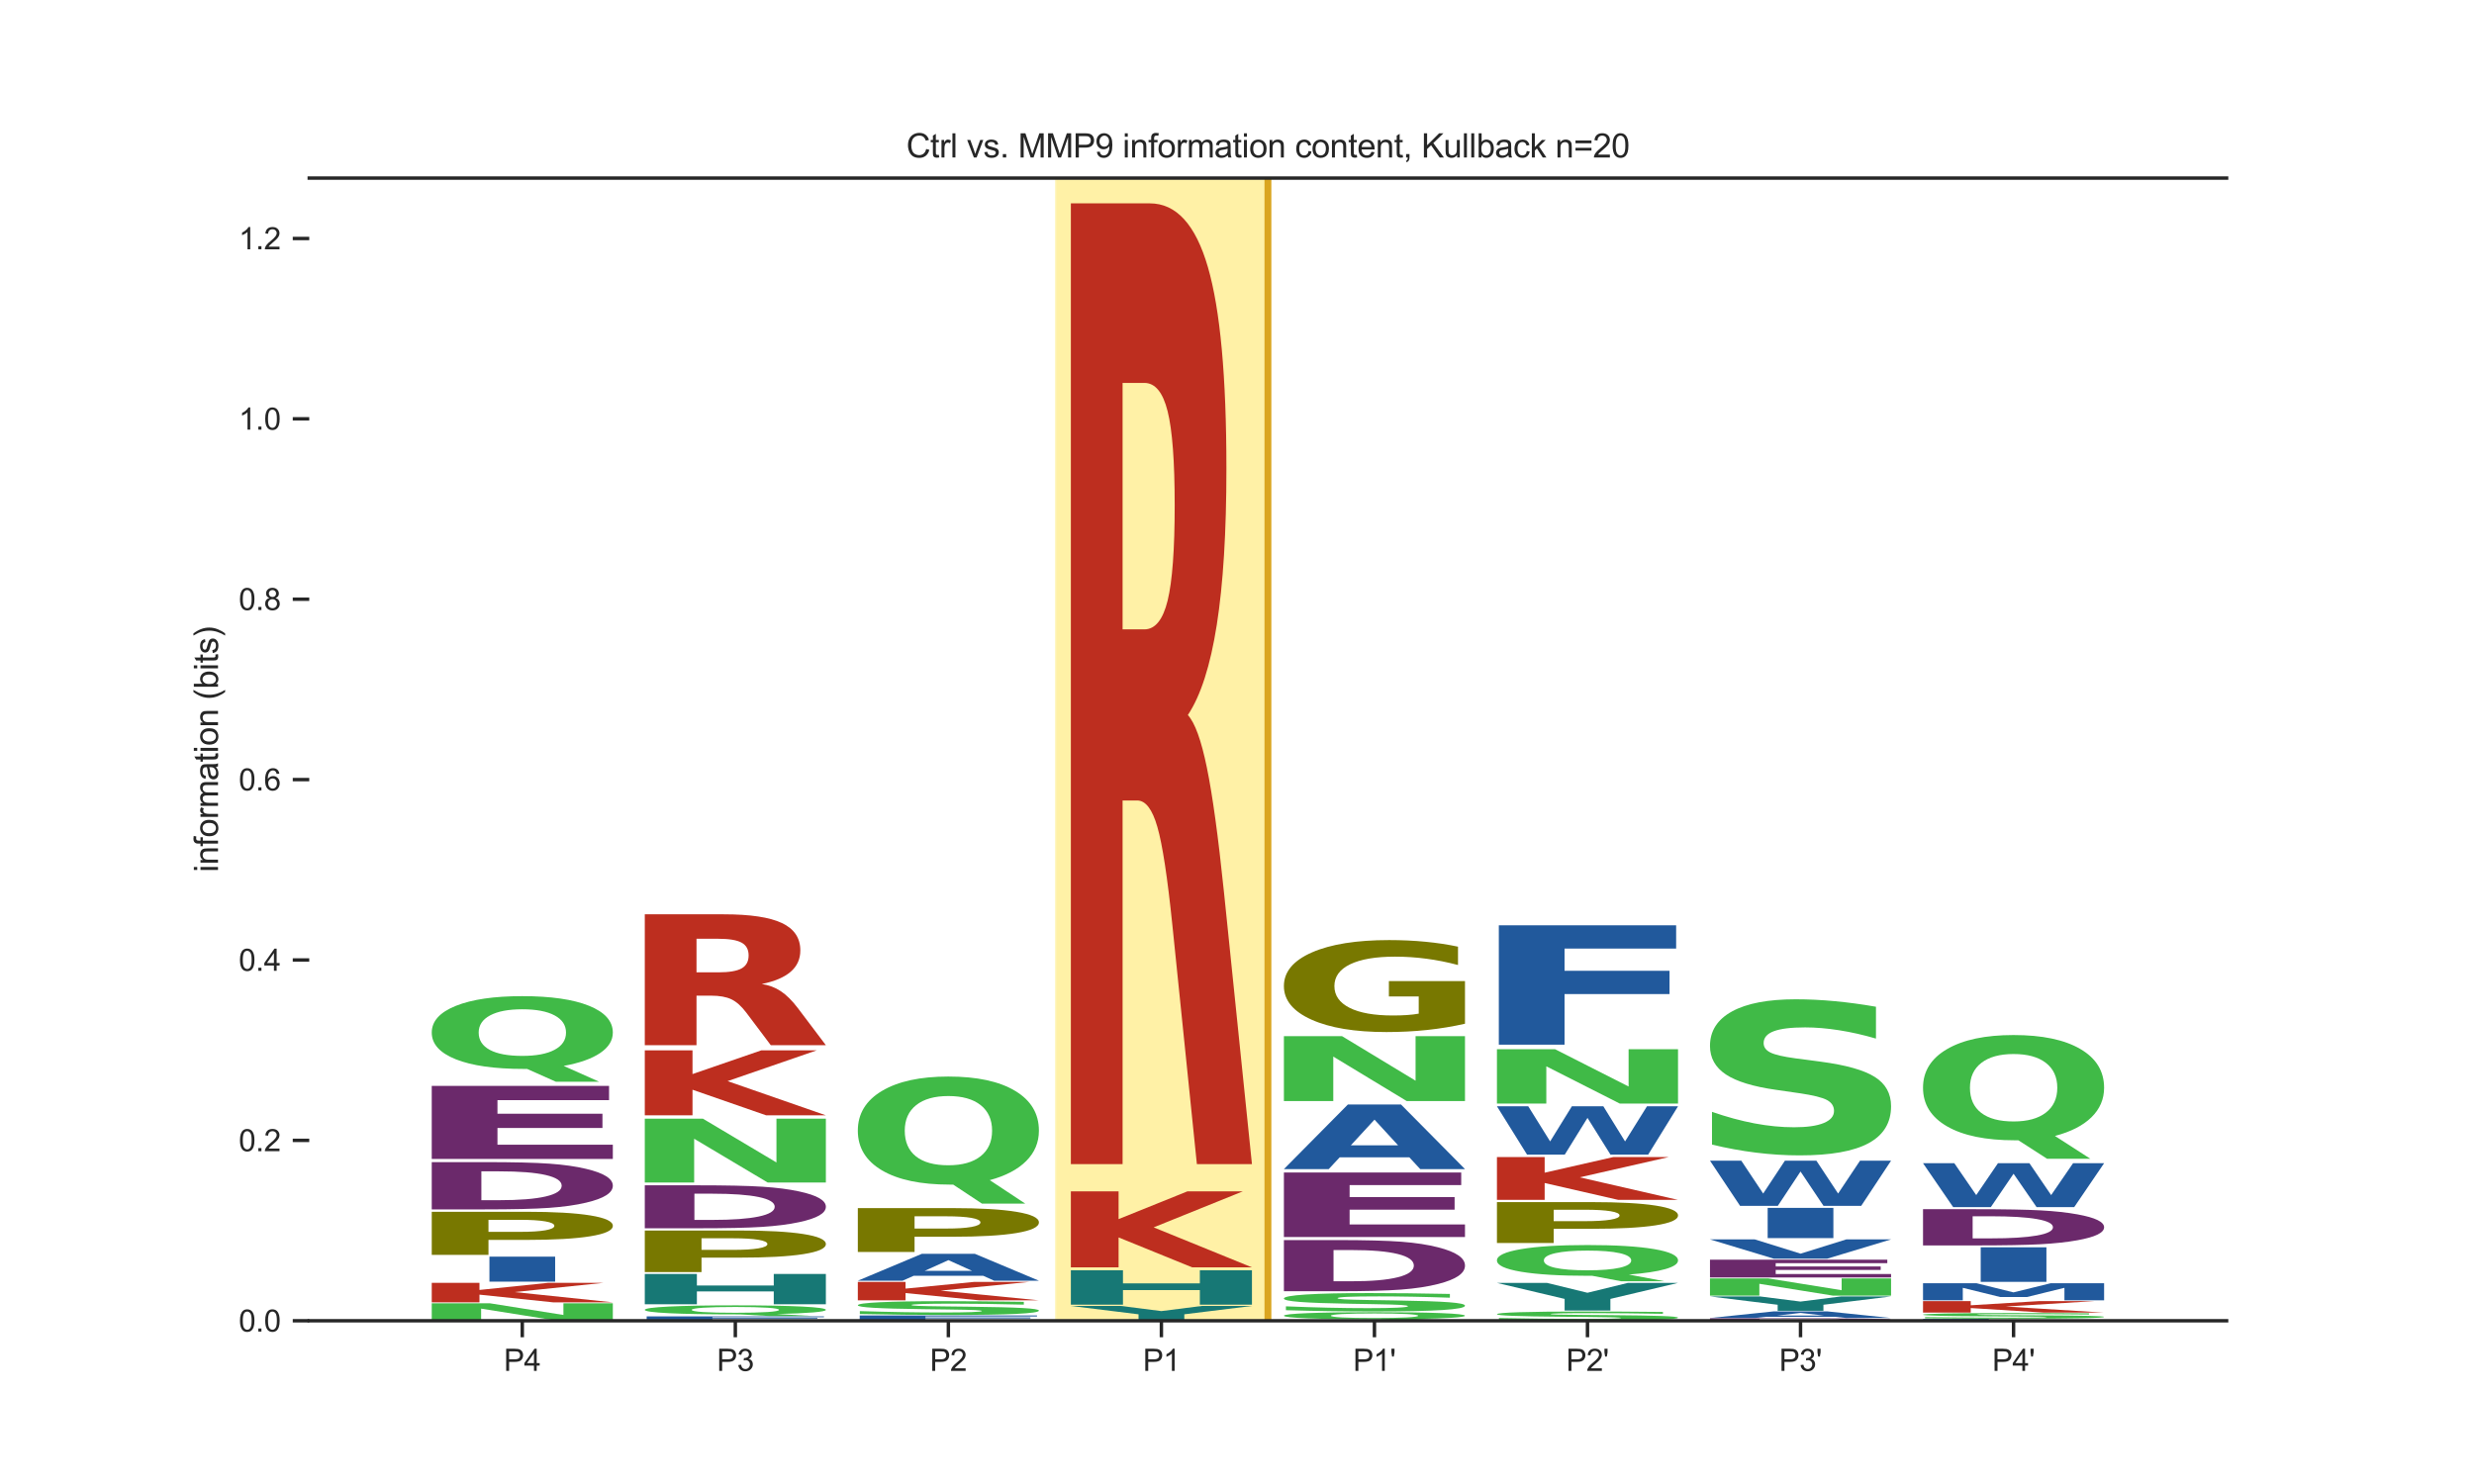 <?xml version="1.0" encoding="utf-8" standalone="no"?>
<!DOCTYPE svg PUBLIC "-//W3C//DTD SVG 1.1//EN"
  "http://www.w3.org/Graphics/SVG/1.1/DTD/svg11.dtd">
<svg xmlns:xlink="http://www.w3.org/1999/xlink" width="720pt" height="432pt" viewBox="0 0 720 432" xmlns="http://www.w3.org/2000/svg" version="1.1">
 <defs>
  <style type="text/css">*{stroke-linejoin: round; stroke-linecap: butt}</style>
 </defs>
 <g id="figure_1">
  <g id="patch_1">
   <path d="M 0 432 
L 720 432 
L 720 0 
L 0 0 
z
" style="fill: #ffffff"/>
  </g>
  <g id="axes_1">
   <g id="patch_2">
    <path d="M 90 384.48 
L 648 384.48 
L 648 51.84 
L 90 51.84 
z
" style="fill: #ffffff"/>
   </g>
   <g id="patch_3">
    <path d="M 307 384.48 
L 369 384.48 
L 369 51.84 
L 307 51.84 
z
" clip-path="url(#p5e6c925ecf)" style="fill: #ffd700; opacity: 0.35; stroke: #ffffff; stroke-width: 0.8; stroke-linejoin: miter"/>
   </g>
   <g id="line2d_1">
    <path d="M 90 384.48 
L 648 384.48 
" clip-path="url(#p5e6c925ecf)" style="fill: none; stroke: #000000; stroke-width: 0.5; stroke-linecap: round"/>
   </g>
   <g id="patch_4">
    <path d="M 125.65 379.395 
L 142.578 379.395 
L 163.968 382.793 
L 163.968 379.395 
L 178.35 379.395 
L 178.35 384.35 
L 161.409 384.35 
L 140.019 380.952 
L 140.019 384.35 
L 125.65 384.35 
L 125.65 379.395 
z
" clip-path="url(#p5e6c925ecf)" style="fill: #40ba47"/>
   </g>
   <g id="patch_5">
    <path d="M 125.65 373.436 
L 139.538 373.436 
L 139.538 375.509 
L 159.556 373.436 
L 175.683 373.436 
L 149.743 376.126 
L 178.35 379.115 
L 160.964 379.115 
L 139.538 376.878 
L 139.538 379.115 
L 125.65 379.115 
L 125.65 373.436 
z
" clip-path="url(#p5e6c925ecf)" style="fill: #bd2e1f"/>
   </g>
   <g id="patch_6">
    <path d="M 142.438 365.819 
L 161.562 365.819 
L 161.562 373.095 
L 142.438 373.095 
L 142.438 365.819 
z
" clip-path="url(#p5e6c925ecf)" style="fill: #21599c"/>
   </g>
   <g id="patch_7">
    <path d="M 125.65 352.754 
L 153.043 352.754 
Q 165.271 352.754 171.804 353.819 
Q 178.35 354.88 178.35 356.846 
Q 178.35 358.821 171.804 359.883 
Q 165.271 360.945 153.043 360.945 
L 142.16 360.945 
L 142.16 365.298 
L 125.65 365.298 
L 125.65 352.754 
z
M 142.16 355.098 
L 142.16 358.601 
L 151.286 358.601 
Q 156.09 358.601 158.711 358.144 
Q 161.332 357.687 161.332 356.846 
Q 161.332 356.007 158.711 355.553 
Q 156.09 355.098 151.286 355.098 
L 142.16 355.098 
z
" clip-path="url(#p5e6c925ecf)" style="fill: #787800"/>
   </g>
   <g id="patch_8">
    <path d="M 140.091 340.982 
L 140.091 349.38 
L 145.265 349.38 
Q 154.113 349.38 158.783 348.3 
Q 163.464 347.221 163.464 345.165 
Q 163.464 343.12 158.807 342.052 
Q 154.161 340.982 145.265 340.982 
L 140.091 340.982 
z
M 125.65 338.297 
L 140.872 338.297 
Q 153.633 338.297 159.875 338.746 
Q 166.117 339.191 170.583 340.262 
Q 174.521 341.194 176.429 342.412 
Q 178.35 343.628 178.35 345.165 
Q 178.35 346.725 176.429 347.946 
Q 174.521 349.168 170.583 350.097 
Q 166.081 351.168 159.779 351.616 
Q 153.477 352.062 140.872 352.062 
L 125.65 352.062 
L 125.65 338.297 
z
" clip-path="url(#p5e6c925ecf)" style="fill: #6b296b"/>
   </g>
   <g id="patch_9">
    <path d="M 125.65 316.109 
L 177.253 316.109 
L 177.253 320.256 
L 144.775 320.256 
L 144.775 324.212 
L 175.329 324.212 
L 175.329 328.36 
L 144.775 328.36 
L 144.775 333.232 
L 178.35 333.232 
L 178.35 337.375 
L 125.65 337.375 
L 125.65 316.109 
z
" clip-path="url(#p5e6c925ecf)" style="fill: #6b296b"/>
   </g>
   <g id="patch_10">
    <path d="M 153.405 311.169 
L 152.373 311.169 
Q 139.714 311.169 132.677 308.377 
Q 125.65 305.581 125.65 300.598 
Q 125.65 295.624 132.666 292.806 
Q 139.681 289.984 152 289.984 
Q 164.45 289.984 171.4 292.78 
Q 178.35 295.572 178.35 300.598 
Q 178.35 304.047 174.661 306.541 
Q 170.972 309.034 164.044 310.292 
L 174.365 314.894 
L 161.771 314.894 
L 153.405 311.169 
z
M 152 293.806 
Q 145.961 293.806 142.635 295.585 
Q 139.308 297.364 139.308 300.598 
Q 139.308 303.885 142.558 305.634 
Q 145.819 307.378 152 307.378 
Q 158.071 307.378 161.398 305.599 
Q 164.725 303.815 164.725 300.598 
Q 164.725 297.364 161.398 295.585 
Q 158.071 293.806 152 293.806 
z
" clip-path="url(#p5e6c925ecf)" style="fill: #40ba47"/>
   </g>
   <g id="patch_11">
    <path d="M 188.198 383.206 
L 239.802 383.206 
L 239.802 383.448 
L 207.323 383.448 
L 207.323 383.679 
L 237.878 383.679 
L 237.878 383.921 
L 207.323 383.921 
L 207.323 384.447 
L 188.198 384.447 
L 188.198 383.206 
z
" clip-path="url(#p5e6c925ecf)" style="fill: #21599c"/>
   </g>
   <g id="patch_12">
    <path d="M 215.405 382.628 
L 214.373 382.628 
Q 201.714 382.628 194.677 382.281 
Q 187.65 381.933 187.65 381.313 
Q 187.65 380.694 194.666 380.344 
Q 201.681 379.993 214 379.993 
Q 226.45 379.993 233.4 380.341 
Q 240.35 380.688 240.35 381.313 
Q 240.35 381.742 236.661 382.053 
Q 232.972 382.363 226.044 382.519 
L 236.365 383.092 
L 223.771 383.092 
L 215.405 382.628 
z
M 214 380.468 
Q 207.961 380.468 204.635 380.69 
Q 201.308 380.911 201.308 381.313 
Q 201.308 381.722 204.558 381.94 
Q 207.819 382.157 214 382.157 
Q 220.071 382.157 223.398 381.935 
Q 226.725 381.713 226.725 381.313 
Q 226.725 380.911 223.398 380.69 
Q 220.071 380.468 214 380.468 
z
" clip-path="url(#p5e6c925ecf)" style="fill: #40ba47"/>
   </g>
   <g id="patch_13">
    <path d="M 187.65 370.855 
L 202.813 370.855 
L 202.813 374.217 
L 225.187 374.217 
L 225.187 370.855 
L 240.35 370.855 
L 240.35 379.679 
L 225.187 379.679 
L 225.187 375.938 
L 202.813 375.938 
L 202.813 379.679 
L 187.65 379.679 
L 187.65 370.855 
z
" clip-path="url(#p5e6c925ecf)" style="fill: #177875"/>
   </g>
   <g id="patch_14">
    <path d="M 187.65 358.207 
L 215.043 358.207 
Q 227.271 358.207 233.804 359.234 
Q 240.35 360.258 240.35 362.153 
Q 240.35 364.059 233.804 365.083 
Q 227.271 366.107 215.043 366.107 
L 204.16 366.107 
L 204.16 370.304 
L 187.65 370.304 
L 187.65 358.207 
z
M 204.16 360.468 
L 204.16 363.846 
L 213.286 363.846 
Q 218.09 363.846 220.711 363.405 
Q 223.332 362.965 223.332 362.153 
Q 223.332 361.344 220.711 360.906 
Q 218.09 360.468 213.286 360.468 
L 204.16 360.468 
z
" clip-path="url(#p5e6c925ecf)" style="fill: #787800"/>
   </g>
   <g id="patch_15">
    <path d="M 202.091 347.489 
L 202.091 355.123 
L 207.265 355.123 
Q 216.113 355.123 220.783 354.141 
Q 225.464 353.16 225.464 351.291 
Q 225.464 349.433 220.807 348.462 
Q 216.161 347.489 207.265 347.489 
L 202.091 347.489 
z
M 187.65 345.049 
L 202.872 345.049 
Q 215.633 345.049 221.875 345.456 
Q 228.117 345.861 232.583 346.835 
Q 236.521 347.682 238.429 348.789 
Q 240.35 349.894 240.35 351.291 
Q 240.35 352.709 238.429 353.819 
Q 236.521 354.93 232.583 355.774 
Q 228.081 356.747 221.779 357.155 
Q 215.477 357.56 202.872 357.56 
L 187.65 357.56 
L 187.65 345.049 
z
" clip-path="url(#p5e6c925ecf)" style="fill: #6b296b"/>
   </g>
   <g id="patch_16">
    <path d="M 187.65 325.66 
L 204.578 325.66 
L 225.968 338.396 
L 225.968 325.66 
L 240.35 325.66 
L 240.35 344.231 
L 223.409 344.231 
L 202.019 331.495 
L 202.019 344.231 
L 187.65 344.231 
L 187.65 325.66 
z
" clip-path="url(#p5e6c925ecf)" style="fill: #40ba47"/>
   </g>
   <g id="patch_17">
    <path d="M 187.65 305.764 
L 201.538 305.764 
L 201.538 312.665 
L 221.556 305.764 
L 237.683 305.764 
L 211.743 314.72 
L 240.35 324.674 
L 222.964 324.674 
L 201.538 317.225 
L 201.538 324.674 
L 187.65 324.674 
L 187.65 305.764 
z
" clip-path="url(#p5e6c925ecf)" style="fill: #bd2e1f"/>
   </g>
   <g id="patch_18">
    <path d="M 209.033 283.055 
Q 213.762 283.055 215.814 281.912 
Q 217.866 280.761 217.866 278.131 
Q 217.866 275.526 215.814 274.407 
Q 213.762 273.28 209.033 273.28 
L 202.702 273.28 
L 202.702 283.055 
L 209.033 283.055 
z
M 202.702 289.842 
L 202.702 304.263 
L 187.65 304.263 
L 187.65 266.159 
L 210.634 266.159 
Q 222.17 266.159 227.538 268.691 
Q 232.918 271.214 232.918 276.677 
Q 232.918 280.45 230.115 282.876 
Q 227.325 285.301 221.695 286.453 
Q 224.785 286.91 227.225 288.535 
Q 229.677 290.152 232.18 293.443 
L 240.35 304.263 
L 224.322 304.263 
L 217.203 294.799 
Q 215.051 291.94 212.836 290.895 
Q 210.634 289.842 206.956 289.842 
L 202.702 289.842 
z
" clip-path="url(#p5e6c925ecf)" style="fill: #bd2e1f"/>
   </g>
   <g id="patch_19">
    <path d="M 250.198 382.936 
L 301.802 382.936 
L 301.802 383.23 
L 269.323 383.23 
L 269.323 383.509 
L 299.878 383.509 
L 299.878 383.803 
L 269.323 383.803 
L 269.323 384.44 
L 250.198 384.44 
L 250.198 382.936 
z
" clip-path="url(#p5e6c925ecf)" style="fill: #21599c"/>
   </g>
   <g id="patch_20">
    <path d="M 297.956 378.97 
L 297.956 379.789 
Q 292.46 379.647 287.221 379.575 
Q 281.997 379.502 277.345 379.502 
Q 271.177 379.502 268.214 379.6 
Q 265.265 379.698 265.265 379.905 
Q 265.265 380.061 267.255 380.148 
Q 269.244 380.234 274.483 380.296 
L 281.811 380.382 
Q 292.946 380.512 297.641 380.776 
Q 302.35 381.04 302.35 381.527 
Q 302.35 382.166 295.795 382.479 
Q 289.239 382.791 275.771 382.791 
Q 269.43 382.791 263.033 382.721 
Q 256.635 382.651 250.237 382.513 
L 250.237 381.672 
Q 256.635 381.869 262.603 381.969 
Q 268.572 382.068 274.125 382.068 
Q 279.764 382.068 282.756 381.96 
Q 285.747 381.85 285.747 381.648 
Q 285.747 381.467 283.715 381.369 
Q 281.682 381.27 275.599 381.192 
L 268.929 381.107 
Q 258.91 380.983 254.273 380.711 
Q 249.65 380.439 249.65 379.978 
Q 249.65 379.4 256.091 379.09 
Q 262.532 378.779 274.612 378.779 
Q 280.122 378.779 285.933 378.827 
Q 291.744 378.875 297.956 378.97 
z
" clip-path="url(#p5e6c925ecf)" style="fill: #40ba47"/>
   </g>
   <g id="patch_21">
    <path d="M 249.65 373.163 
L 263.538 373.163 
L 263.538 375.122 
L 283.556 373.163 
L 299.683 373.163 
L 273.743 375.706 
L 302.35 378.532 
L 284.964 378.532 
L 263.538 376.417 
L 263.538 378.532 
L 249.65 378.532 
L 249.65 373.163 
z
" clip-path="url(#p5e6c925ecf)" style="fill: #bd2e1f"/>
   </g>
   <g id="patch_22">
    <path d="M 286.155 371.392 
L 265.888 371.392 
L 262.688 372.816 
L 249.65 372.816 
L 268.269 364.999 
L 283.731 364.999 
L 302.35 372.816 
L 289.323 372.816 
L 286.155 371.392 
z
M 269.12 369.941 
L 282.891 369.941 
L 276.016 366.832 
L 269.12 369.941 
z
" clip-path="url(#p5e6c925ecf)" style="fill: #21599c"/>
   </g>
   <g id="patch_23">
    <path d="M 249.65 351.683 
L 277.043 351.683 
Q 289.271 351.683 295.804 352.768 
Q 302.35 353.849 302.35 355.85 
Q 302.35 357.862 295.804 358.944 
Q 289.271 360.025 277.043 360.025 
L 266.16 360.025 
L 266.16 364.457 
L 249.65 364.457 
L 249.65 351.683 
z
M 266.16 354.071 
L 266.16 357.638 
L 275.286 357.638 
Q 280.09 357.638 282.711 357.173 
Q 285.332 356.707 285.332 355.85 
Q 285.332 354.996 282.711 354.533 
Q 280.09 354.071 275.286 354.071 
L 266.16 354.071 
z
" clip-path="url(#p5e6c925ecf)" style="fill: #787800"/>
   </g>
   <g id="patch_24">
    <path d="M 277.405 344.843 
L 276.373 344.843 
Q 263.714 344.843 256.677 340.698 
Q 249.65 336.546 249.65 329.148 
Q 249.65 321.762 256.666 317.578 
Q 263.681 313.387 276 313.387 
Q 288.45 313.387 295.4 317.539 
Q 302.35 321.684 302.35 329.148 
Q 302.35 334.269 298.661 337.971 
Q 294.972 341.674 288.044 343.542 
L 298.365 350.374 
L 285.771 350.374 
L 277.405 344.843 
z
M 276 319.062 
Q 269.961 319.062 266.635 321.704 
Q 263.308 324.345 263.308 329.148 
Q 263.308 334.028 266.558 336.624 
Q 269.819 339.214 276 339.214 
Q 282.071 339.214 285.398 336.572 
Q 288.725 333.924 288.725 329.148 
Q 288.725 324.345 285.398 321.704 
Q 282.071 319.062 276 319.062 
z
" clip-path="url(#p5e6c925ecf)" style="fill: #40ba47"/>
   </g>
   <g id="patch_25">
    <path d="M 311.65 380.169 
L 326.22 380.169 
L 337.989 381.666 
L 349.747 380.169 
L 364.35 380.169 
L 344.665 382.6 
L 344.665 384.369 
L 331.346 384.369 
L 331.346 382.6 
L 311.65 380.169 
z
" clip-path="url(#p5e6c925ecf)" style="fill: #177875"/>
   </g>
   <g id="patch_26">
    <path d="M 311.65 369.781 
L 326.813 369.781 
L 326.813 373.597 
L 349.187 373.597 
L 349.187 369.781 
L 364.35 369.781 
L 364.35 379.795 
L 349.187 379.795 
L 349.187 375.55 
L 326.813 375.55 
L 326.813 379.795 
L 311.65 379.795 
L 311.65 369.781 
z
" clip-path="url(#p5e6c925ecf)" style="fill: #177875"/>
   </g>
   <g id="patch_27">
    <path d="M 311.65 346.816 
L 325.538 346.816 
L 325.538 354.889 
L 345.556 346.816 
L 361.683 346.816 
L 335.743 357.293 
L 364.35 368.936 
L 346.964 368.936 
L 325.538 360.222 
L 325.538 368.936 
L 311.65 368.936 
L 311.65 346.816 
z
" clip-path="url(#p5e6c925ecf)" style="fill: #bd2e1f"/>
   </g>
   <g id="patch_28">
    <path d="M 333.033 183.213 
Q 337.762 183.213 339.814 174.822 
Q 341.866 166.37 341.866 147.07 
Q 341.866 127.95 339.814 119.738 
Q 337.762 111.466 333.033 111.466 
L 326.702 111.466 
L 326.702 183.213 
L 333.033 183.213 
z
M 326.702 233.022 
L 326.702 338.874 
L 311.65 338.874 
L 311.65 59.2 
L 334.634 59.2 
Q 346.17 59.2 351.538 77.781 
Q 356.918 96.302 356.918 136.401 
Q 356.918 164.093 354.115 181.894 
Q 351.325 199.696 345.695 208.148 
Q 348.785 211.504 351.225 223.432 
Q 353.677 235.3 356.18 259.455 
L 364.35 338.874 
L 348.322 338.874 
L 341.203 269.405 
Q 339.051 248.426 336.836 240.754 
Q 334.634 233.022 330.956 233.022 
L 326.702 233.022 
z
" clip-path="url(#p5e6c925ecf)" style="fill: #bd2e1f"/>
   </g>
   <g id="patch_29">
    <path d="M 401.405 384.052 
L 400.373 384.052 
Q 387.714 384.052 380.677 383.779 
Q 373.65 383.506 373.65 383.018 
Q 373.65 382.532 380.666 382.257 
Q 387.681 381.981 400 381.981 
Q 412.45 381.981 419.4 382.254 
Q 426.35 382.527 426.35 383.018 
Q 426.35 383.356 422.661 383.599 
Q 418.972 383.843 412.044 383.966 
L 422.365 384.416 
L 409.771 384.416 
L 401.405 384.052 
z
M 400 382.354 
Q 393.961 382.354 390.635 382.528 
Q 387.308 382.702 387.308 383.018 
Q 387.308 383.34 390.558 383.511 
Q 393.819 383.681 400 383.681 
Q 406.071 383.681 409.398 383.507 
Q 412.725 383.333 412.725 383.018 
Q 412.725 382.702 409.398 382.528 
Q 406.071 382.354 400 382.354 
z
" clip-path="url(#p5e6c925ecf)" style="fill: #40ba47"/>
   </g>
   <g id="patch_30">
    <path d="M 421.956 376.674 
L 421.956 377.768 
Q 416.46 377.577 411.221 377.481 
Q 405.997 377.384 401.345 377.384 
Q 395.177 377.384 392.214 377.515 
Q 389.265 377.646 389.265 377.922 
Q 389.265 378.131 391.255 378.247 
Q 393.244 378.362 398.483 378.445 
L 405.811 378.559 
Q 416.946 378.733 421.641 379.086 
Q 426.35 379.437 426.35 380.088 
Q 426.35 380.941 419.795 381.359 
Q 413.239 381.776 399.771 381.776 
Q 393.43 381.776 387.033 381.682 
Q 380.635 381.589 374.237 381.405 
L 374.237 380.282 
Q 380.635 380.544 386.603 380.678 
Q 392.572 380.811 398.125 380.811 
Q 403.764 380.811 406.756 380.666 
Q 409.747 380.52 409.747 380.25 
Q 409.747 380.008 407.715 379.877 
Q 405.682 379.745 399.599 379.641 
L 392.929 379.527 
Q 382.91 379.361 378.273 378.998 
Q 373.65 378.635 373.65 378.02 
Q 373.65 377.249 380.091 376.834 
Q 386.532 376.419 398.612 376.419 
Q 404.122 376.419 409.933 376.483 
Q 415.744 376.547 421.956 376.674 
z
" clip-path="url(#p5e6c925ecf)" style="fill: #40ba47"/>
   </g>
   <g id="patch_31">
    <path d="M 388.091 363.896 
L 388.091 372.984 
L 393.265 372.984 
Q 402.113 372.984 406.783 371.815 
Q 411.464 370.647 411.464 368.422 
Q 411.464 366.21 406.807 365.054 
Q 402.161 363.896 393.265 363.896 
L 388.091 363.896 
z
M 373.65 360.991 
L 388.872 360.991 
Q 401.633 360.991 407.875 361.476 
Q 414.117 361.958 418.583 363.117 
Q 422.521 364.125 424.429 365.444 
Q 426.35 366.759 426.35 368.422 
Q 426.35 370.111 424.429 371.432 
Q 422.521 372.754 418.583 373.76 
Q 414.081 374.918 407.779 375.404 
Q 401.477 375.886 388.872 375.886 
L 373.65 375.886 
L 373.65 360.991 
z
" clip-path="url(#p5e6c925ecf)" style="fill: #6b296b"/>
   </g>
   <g id="patch_32">
    <path d="M 373.65 341.322 
L 425.253 341.322 
L 425.253 344.985 
L 392.775 344.985 
L 392.775 348.479 
L 423.329 348.479 
L 423.329 352.142 
L 392.775 352.142 
L 392.775 356.445 
L 426.35 356.445 
L 426.35 360.104 
L 373.65 360.104 
L 373.65 341.322 
z
" clip-path="url(#p5e6c925ecf)" style="fill: #6b296b"/>
   </g>
   <g id="patch_33">
    <path d="M 410.155 336.906 
L 389.888 336.906 
L 386.688 340.332 
L 373.65 340.332 
L 392.269 321.525 
L 407.731 321.525 
L 426.35 340.332 
L 413.323 340.332 
L 410.155 336.906 
z
M 393.12 333.416 
L 406.891 333.416 
L 400.016 325.934 
L 393.12 333.416 
z
" clip-path="url(#p5e6c925ecf)" style="fill: #21599c"/>
   </g>
   <g id="patch_34">
    <path d="M 373.65 301.638 
L 390.578 301.638 
L 411.968 314.596 
L 411.968 301.638 
L 426.35 301.638 
L 426.35 320.533 
L 409.409 320.533 
L 388.019 307.575 
L 388.019 320.533 
L 373.65 320.533 
L 373.65 301.638 
z
" clip-path="url(#p5e6c925ecf)" style="fill: #40ba47"/>
   </g>
   <g id="patch_35">
    <path d="M 426.35 298.014 
Q 421.035 299.225 415.319 299.833 
Q 409.602 300.436 403.508 300.436 
Q 389.736 300.436 381.693 296.83 
Q 373.65 293.224 373.65 287.057 
Q 373.65 280.819 381.835 277.24 
Q 390.032 273.662 404.287 273.662 
Q 409.779 273.662 414.811 274.148 
Q 419.854 274.63 424.319 275.581 
L 424.319 280.918 
Q 419.712 279.696 415.153 279.093 
Q 410.594 278.485 406.012 278.485 
Q 397.532 278.485 392.937 280.708 
Q 388.343 282.926 388.343 287.057 
Q 388.343 291.15 392.772 293.385 
Q 397.201 295.613 405.35 295.613 
Q 407.571 295.613 409.472 295.486 
Q 411.374 295.354 412.886 295.077 
L 412.886 290.066 
L 404.205 290.066 
L 404.205 285.603 
L 426.35 285.603 
L 426.35 298.014 
z
" clip-path="url(#p5e6c925ecf)" style="fill: #787800"/>
   </g>
   <g id="patch_36">
    <path d="M 483.956 381.915 
L 483.956 382.45 
Q 478.46 382.357 473.221 382.31 
Q 467.997 382.262 463.345 382.262 
Q 457.177 382.262 454.214 382.326 
Q 451.265 382.39 451.265 382.526 
Q 451.265 382.627 453.255 382.684 
Q 455.244 382.741 460.483 382.781 
L 467.811 382.837 
Q 478.946 382.922 483.641 383.095 
Q 488.35 383.267 488.35 383.585 
Q 488.35 384.003 481.795 384.207 
Q 475.239 384.411 461.771 384.411 
Q 455.43 384.411 449.033 384.365 
Q 442.635 384.32 436.237 384.23 
L 436.237 383.68 
Q 442.635 383.808 448.603 383.874 
Q 454.572 383.939 460.125 383.939 
Q 465.764 383.939 468.756 383.868 
Q 471.747 383.796 471.747 383.664 
Q 471.747 383.546 469.715 383.482 
Q 467.682 383.417 461.599 383.367 
L 454.929 383.311 
Q 444.91 383.23 440.273 383.052 
Q 435.65 382.874 435.65 382.573 
Q 435.65 382.196 442.091 381.993 
Q 448.532 381.79 460.612 381.79 
Q 466.122 381.79 471.933 381.821 
Q 477.744 381.853 483.956 381.915 
z
" clip-path="url(#p5e6c925ecf)" style="fill: #40ba47"/>
   </g>
   <g id="patch_37">
    <path d="M 435.65 373.46 
L 450.22 373.46 
L 461.989 376.329 
L 473.747 373.46 
L 488.35 373.46 
L 468.665 378.118 
L 468.665 381.509 
L 455.346 381.509 
L 455.346 378.118 
L 435.65 373.46 
z
" clip-path="url(#p5e6c925ecf)" style="fill: #177875"/>
   </g>
   <g id="patch_38">
    <path d="M 463.405 371.395 
L 462.373 371.395 
Q 449.714 371.395 442.677 370.215 
Q 435.65 369.032 435.65 366.925 
Q 435.65 364.821 442.666 363.629 
Q 449.681 362.436 462 362.436 
Q 474.45 362.436 481.4 363.618 
Q 488.35 364.799 488.35 366.925 
Q 488.35 368.384 484.661 369.438 
Q 480.972 370.493 474.044 371.025 
L 484.365 372.971 
L 471.771 372.971 
L 463.405 371.395 
z
M 462 364.052 
Q 455.961 364.052 452.635 364.805 
Q 449.308 365.557 449.308 366.925 
Q 449.308 368.315 452.558 369.055 
Q 455.819 369.792 462 369.792 
Q 468.071 369.792 471.398 369.04 
Q 474.725 368.285 474.725 366.925 
Q 474.725 365.557 471.398 364.805 
Q 468.071 364.052 462 364.052 
z
" clip-path="url(#p5e6c925ecf)" style="fill: #40ba47"/>
   </g>
   <g id="patch_39">
    <path d="M 435.65 349.936 
L 463.043 349.936 
Q 475.271 349.936 481.804 350.946 
Q 488.35 351.955 488.35 353.82 
Q 488.35 355.696 481.804 356.705 
Q 475.271 357.713 463.043 357.713 
L 452.16 357.713 
L 452.16 361.845 
L 435.65 361.845 
L 435.65 349.936 
z
M 452.16 352.161 
L 452.16 355.487 
L 461.286 355.487 
Q 466.09 355.487 468.711 355.053 
Q 471.332 354.619 471.332 353.82 
Q 471.332 353.024 468.711 352.593 
Q 466.09 352.161 461.286 352.161 
L 452.16 352.161 
z
" clip-path="url(#p5e6c925ecf)" style="fill: #787800"/>
   </g>
   <g id="patch_40">
    <path d="M 435.65 336.819 
L 449.538 336.819 
L 449.538 341.372 
L 469.556 336.819 
L 485.683 336.819 
L 459.743 342.727 
L 488.35 349.294 
L 470.964 349.294 
L 449.538 344.38 
L 449.538 349.294 
L 435.65 349.294 
L 435.65 336.819 
z
" clip-path="url(#p5e6c925ecf)" style="fill: #bd2e1f"/>
   </g>
   <g id="patch_41">
    <path d="M 435.65 322.047 
L 444.763 322.047 
L 451.133 332.274 
L 457.456 322.047 
L 466.616 322.047 
L 472.938 332.274 
L 479.316 322.047 
L 488.35 322.047 
L 479.656 336.12 
L 468.694 336.12 
L 462 325.422 
L 455.385 336.12 
L 444.415 336.12 
L 435.65 322.047 
z
" clip-path="url(#p5e6c925ecf)" style="fill: #21599c"/>
   </g>
   <g id="patch_42">
    <path d="M 435.65 305.44 
L 452.578 305.44 
L 473.968 316.29 
L 473.968 305.44 
L 488.35 305.44 
L 488.35 321.26 
L 471.409 321.26 
L 450.019 310.411 
L 450.019 321.26 
L 435.65 321.26 
L 435.65 305.44 
z
" clip-path="url(#p5e6c925ecf)" style="fill: #40ba47"/>
   </g>
   <g id="patch_43">
    <path d="M 436.198 269.359 
L 487.802 269.359 
L 487.802 276.136 
L 455.323 276.136 
L 455.323 282.601 
L 485.878 282.601 
L 485.878 289.378 
L 455.323 289.378 
L 455.323 304.109 
L 436.198 304.109 
L 436.198 269.359 
z
" clip-path="url(#p5e6c925ecf)" style="fill: #21599c"/>
   </g>
   <g id="patch_44">
    <path d="M 512.091 383.889 
L 512.091 384.323 
L 517.265 384.323 
Q 526.113 384.323 530.783 384.267 
Q 535.464 384.211 535.464 384.105 
Q 535.464 384 530.807 383.944 
Q 526.161 383.889 517.265 383.889 
L 512.091 383.889 
z
M 497.65 383.75 
L 512.872 383.75 
Q 525.633 383.75 531.875 383.774 
Q 538.117 383.797 542.583 383.852 
Q 546.521 383.9 548.429 383.963 
Q 550.35 384.026 550.35 384.105 
Q 550.35 384.186 548.429 384.249 
Q 546.521 384.312 542.583 384.36 
Q 538.081 384.415 531.779 384.438 
Q 525.477 384.461 512.872 384.461 
L 497.65 384.461 
L 497.65 383.75 
z
" clip-path="url(#p5e6c925ecf)" style="fill: #6b296b"/>
   </g>
   <g id="patch_45">
    <path d="M 534.155 383.328 
L 513.888 383.328 
L 510.688 383.681 
L 497.65 383.681 
L 516.269 381.746 
L 531.731 381.746 
L 550.35 383.681 
L 537.323 383.681 
L 534.155 383.328 
z
M 517.12 382.969 
L 530.891 382.969 
L 524.016 382.2 
L 517.12 382.969 
z
" clip-path="url(#p5e6c925ecf)" style="fill: #21599c"/>
   </g>
   <g id="patch_46">
    <path d="M 497.65 377.402 
L 512.22 377.402 
L 523.989 378.893 
L 535.747 377.402 
L 550.35 377.402 
L 530.665 379.823 
L 530.665 381.585 
L 517.346 381.585 
L 517.346 379.823 
L 497.65 377.402 
z
" clip-path="url(#p5e6c925ecf)" style="fill: #177875"/>
   </g>
   <g id="patch_47">
    <path d="M 497.65 372.147 
L 514.578 372.147 
L 535.968 375.585 
L 535.968 372.147 
L 550.35 372.147 
L 550.35 377.16 
L 533.409 377.16 
L 512.019 373.722 
L 512.019 377.16 
L 497.65 377.16 
L 497.65 372.147 
z
" clip-path="url(#p5e6c925ecf)" style="fill: #40ba47"/>
   </g>
   <g id="patch_48">
    <path d="M 497.65 366.703 
L 549.253 366.703 
L 549.253 367.713 
L 516.775 367.713 
L 516.775 368.675 
L 547.329 368.675 
L 547.329 369.685 
L 516.775 369.685 
L 516.775 370.871 
L 550.35 370.871 
L 550.35 371.879 
L 497.65 371.879 
L 497.65 366.703 
z
" clip-path="url(#p5e6c925ecf)" style="fill: #6b296b"/>
   </g>
   <g id="patch_49">
    <path d="M 497.65 360.796 
L 510.688 360.796 
L 524.016 364.946 
L 537.323 360.796 
L 550.35 360.796 
L 531.731 366.419 
L 516.269 366.419 
L 497.65 360.796 
z
" clip-path="url(#p5e6c925ecf)" style="fill: #21599c"/>
   </g>
   <g id="patch_50">
    <path d="M 514.438 351.62 
L 533.562 351.62 
L 533.562 360.417 
L 514.438 360.417 
L 514.438 351.62 
z
" clip-path="url(#p5e6c925ecf)" style="fill: #21599c"/>
   </g>
   <g id="patch_51">
    <path d="M 497.65 337.878 
L 506.763 337.878 
L 513.133 347.445 
L 519.456 337.878 
L 528.616 337.878 
L 534.938 347.445 
L 541.316 337.878 
L 550.35 337.878 
L 541.656 351.042 
L 530.694 351.042 
L 524 341.035 
L 517.385 351.042 
L 506.415 351.042 
L 497.65 337.878 
z
" clip-path="url(#p5e6c925ecf)" style="fill: #21599c"/>
   </g>
   <g id="patch_52">
    <path d="M 545.956 293.066 
L 545.956 302.339 
Q 540.46 300.725 535.221 299.908 
Q 529.997 299.082 525.345 299.082 
Q 519.177 299.082 516.214 300.199 
Q 513.265 301.307 513.265 303.653 
Q 513.265 305.418 515.255 306.403 
Q 517.244 307.38 522.483 308.084 
L 529.811 309.05 
Q 540.946 310.524 545.641 313.518 
Q 550.35 316.503 550.35 322.022 
Q 550.35 329.259 543.795 332.798 
Q 537.239 336.336 523.771 336.336 
Q 517.43 336.336 511.033 335.538 
Q 504.635 334.75 498.237 333.192 
L 498.237 323.665 
Q 504.635 325.889 510.603 327.025 
Q 516.572 328.151 522.125 328.151 
Q 527.764 328.151 530.756 326.922 
Q 533.747 325.683 533.747 323.393 
Q 533.747 321.346 531.715 320.229 
Q 529.682 319.112 523.599 318.23 
L 516.929 317.263 
Q 506.91 315.855 502.273 312.777 
Q 497.65 309.698 497.65 304.479 
Q 497.65 297.937 504.091 294.417 
Q 510.532 290.897 522.612 290.897 
Q 528.122 290.897 533.933 291.442 
Q 539.744 291.986 545.956 293.066 
z
" clip-path="url(#p5e6c925ecf)" style="fill: #40ba47"/>
   </g>
   <g id="patch_53">
    <path d="M 559.65 383.935 
L 578.775 383.935 
L 578.775 384.363 
L 612.35 384.363 
L 612.35 384.466 
L 559.65 384.466 
L 559.65 383.935 
z
" clip-path="url(#p5e6c925ecf)" style="fill: #21599c"/>
   </g>
   <g id="patch_54">
    <path d="M 607.956 382.317 
L 607.956 382.651 
Q 602.46 382.593 597.221 382.564 
Q 591.997 382.534 587.345 382.534 
Q 581.177 382.534 578.214 382.574 
Q 575.265 382.614 575.265 382.699 
Q 575.265 382.762 577.255 382.798 
Q 579.244 382.833 584.483 382.859 
L 591.811 382.894 
Q 602.946 382.947 607.641 383.055 
Q 612.35 383.163 612.35 383.362 
Q 612.35 383.623 605.795 383.751 
Q 599.239 383.878 585.771 383.878 
Q 579.43 383.878 573.033 383.85 
Q 566.635 383.821 560.237 383.765 
L 560.237 383.421 
Q 566.635 383.501 572.603 383.542 
Q 578.572 383.583 584.125 383.583 
Q 589.764 383.583 592.756 383.539 
Q 595.747 383.494 595.747 383.411 
Q 595.747 383.337 593.715 383.297 
Q 591.682 383.257 585.599 383.225 
L 578.929 383.19 
Q 568.91 383.139 564.273 383.028 
Q 559.65 382.917 559.65 382.729 
Q 559.65 382.492 566.091 382.365 
Q 572.532 382.238 584.612 382.238 
Q 590.122 382.238 595.933 382.258 
Q 601.744 382.278 607.956 382.317 
z
" clip-path="url(#p5e6c925ecf)" style="fill: #40ba47"/>
   </g>
   <g id="patch_55">
    <path d="M 559.65 378.751 
L 573.538 378.751 
L 573.538 379.976 
L 593.556 378.751 
L 609.683 378.751 
L 583.743 380.341 
L 612.35 382.107 
L 594.964 382.107 
L 573.538 380.785 
L 573.538 382.107 
L 559.65 382.107 
L 559.65 378.751 
z
" clip-path="url(#p5e6c925ecf)" style="fill: #bd2e1f"/>
   </g>
   <g id="patch_56">
    <path d="M 559.65 373.55 
L 575.196 373.55 
L 585.98 376.216 
L 596.834 373.55 
L 612.35 373.55 
L 612.35 378.532 
L 600.805 378.532 
L 600.805 374.888 
L 589.889 377.574 
L 582.141 377.574 
L 571.226 374.888 
L 571.226 378.532 
L 559.65 378.532 
L 559.65 373.55 
z
" clip-path="url(#p5e6c925ecf)" style="fill: #21599c"/>
   </g>
   <g id="patch_57">
    <path d="M 576.438 363.094 
L 595.562 363.094 
L 595.562 373.154 
L 576.438 373.154 
L 576.438 363.094 
z
" clip-path="url(#p5e6c925ecf)" style="fill: #21599c"/>
   </g>
   <g id="patch_58">
    <path d="M 574.091 354.06 
L 574.091 360.497 
L 579.265 360.497 
Q 588.113 360.497 592.783 359.669 
Q 597.464 358.842 597.464 357.266 
Q 597.464 355.699 592.807 354.881 
Q 588.161 354.06 579.265 354.06 
L 574.091 354.06 
z
M 559.65 352.002 
L 574.872 352.002 
Q 587.633 352.002 593.875 352.346 
Q 600.117 352.688 604.583 353.508 
Q 608.521 354.223 610.429 355.156 
Q 612.35 356.088 612.35 357.266 
Q 612.35 358.462 610.429 359.398 
Q 608.521 360.334 604.583 361.046 
Q 600.081 361.867 593.779 362.211 
Q 587.477 362.552 574.872 362.552 
L 559.65 362.552 
L 559.65 352.002 
z
" clip-path="url(#p5e6c925ecf)" style="fill: #6b296b"/>
   </g>
   <g id="patch_59">
    <path d="M 559.65 338.618 
L 568.763 338.618 
L 575.133 347.899 
L 581.456 338.618 
L 590.616 338.618 
L 596.938 347.899 
L 603.316 338.618 
L 612.35 338.618 
L 603.656 351.389 
L 592.694 351.389 
L 586 341.681 
L 579.385 351.389 
L 568.415 351.389 
L 559.65 338.618 
z
" clip-path="url(#p5e6c925ecf)" style="fill: #21599c"/>
   </g>
   <g id="patch_60">
    <path d="M 587.405 331.946 
L 586.373 331.946 
Q 573.714 331.946 566.677 327.909 
Q 559.65 323.865 559.65 316.658 
Q 559.65 309.463 566.666 305.388 
Q 573.681 301.306 586 301.306 
Q 598.45 301.306 605.4 305.35 
Q 612.35 309.387 612.35 316.658 
Q 612.35 321.646 608.661 325.253 
Q 604.972 328.86 598.044 330.679 
L 608.365 337.334 
L 595.771 337.334 
L 587.405 331.946 
z
M 586 306.833 
Q 579.961 306.833 576.635 309.406 
Q 573.308 311.98 573.308 316.658 
Q 573.308 321.412 576.558 323.941 
Q 579.819 326.464 586 326.464 
Q 592.071 326.464 595.398 323.89 
Q 598.725 321.31 598.725 316.658 
Q 598.725 311.98 595.398 309.406 
Q 592.071 306.833 586 306.833 
z
" clip-path="url(#p5e6c925ecf)" style="fill: #40ba47"/>
   </g>
   <g id="matplotlib.axis_1">
    <g id="xtick_1">
     <g id="line2d_2">
      <defs>
       <path id="mecda575b0f" d="M 0 0 
L 0 4.8 
" style="stroke: #262626"/>
      </defs>
      <g>
       <use xlink:href="#mecda575b0f" x="152" y="384.48" style="fill: #262626; stroke: #262626"/>
      </g>
     </g>
     <g id="text_1">
      <!-- P4 -->
      <g style="fill: #262626" transform="translate(146.618 399.079) scale(0.088 -0.088)">
       <defs>
        <path id="ArialMT-50" d="M 494 0 
L 494 4581 
L 2222 4581 
Q 2678 4581 2919 4538 
Q 3256 4481 3484 4323 
Q 3713 4166 3852 3881 
Q 3991 3597 3991 3256 
Q 3991 2672 3619 2267 
Q 3247 1863 2275 1863 
L 1100 1863 
L 1100 0 
L 494 0 
z
M 1100 2403 
L 2284 2403 
Q 2872 2403 3119 2622 
Q 3366 2841 3366 3238 
Q 3366 3525 3220 3729 
Q 3075 3934 2838 4000 
Q 2684 4041 2272 4041 
L 1100 4041 
L 1100 2403 
z
" transform="scale(0.016)"/>
        <path id="ArialMT-34" d="M 2069 0 
L 2069 1097 
L 81 1097 
L 81 1613 
L 2172 4581 
L 2631 4581 
L 2631 1613 
L 3250 1613 
L 3250 1097 
L 2631 1097 
L 2631 0 
L 2069 0 
z
M 2069 1613 
L 2069 3678 
L 634 1613 
L 2069 1613 
z
" transform="scale(0.016)"/>
       </defs>
       <use xlink:href="#ArialMT-50"/>
       <use xlink:href="#ArialMT-34" x="66.699"/>
      </g>
     </g>
    </g>
    <g id="xtick_2">
     <g id="line2d_3">
      <g>
       <use xlink:href="#mecda575b0f" x="214" y="384.48" style="fill: #262626; stroke: #262626"/>
      </g>
     </g>
     <g id="text_2">
      <!-- P3 -->
      <g style="fill: #262626" transform="translate(208.618 399.079) scale(0.088 -0.088)">
       <defs>
        <path id="ArialMT-33" d="M 269 1209 
L 831 1284 
Q 928 806 1161 595 
Q 1394 384 1728 384 
Q 2125 384 2398 659 
Q 2672 934 2672 1341 
Q 2672 1728 2419 1979 
Q 2166 2231 1775 2231 
Q 1616 2231 1378 2169 
L 1441 2663 
Q 1497 2656 1531 2656 
Q 1891 2656 2178 2843 
Q 2466 3031 2466 3422 
Q 2466 3731 2256 3934 
Q 2047 4138 1716 4138 
Q 1388 4138 1169 3931 
Q 950 3725 888 3313 
L 325 3413 
Q 428 3978 793 4289 
Q 1159 4600 1703 4600 
Q 2078 4600 2393 4439 
Q 2709 4278 2876 4000 
Q 3044 3722 3044 3409 
Q 3044 3113 2884 2869 
Q 2725 2625 2413 2481 
Q 2819 2388 3044 2092 
Q 3269 1797 3269 1353 
Q 3269 753 2831 336 
Q 2394 -81 1725 -81 
Q 1122 -81 723 278 
Q 325 638 269 1209 
z
" transform="scale(0.016)"/>
       </defs>
       <use xlink:href="#ArialMT-50"/>
       <use xlink:href="#ArialMT-33" x="66.699"/>
      </g>
     </g>
    </g>
    <g id="xtick_3">
     <g id="line2d_4">
      <g>
       <use xlink:href="#mecda575b0f" x="276" y="384.48" style="fill: #262626; stroke: #262626"/>
      </g>
     </g>
     <g id="text_3">
      <!-- P2 -->
      <g style="fill: #262626" transform="translate(270.618 399.079) scale(0.088 -0.088)">
       <defs>
        <path id="ArialMT-32" d="M 3222 541 
L 3222 0 
L 194 0 
Q 188 203 259 391 
Q 375 700 629 1000 
Q 884 1300 1366 1694 
Q 2113 2306 2375 2664 
Q 2638 3022 2638 3341 
Q 2638 3675 2398 3904 
Q 2159 4134 1775 4134 
Q 1369 4134 1125 3890 
Q 881 3647 878 3216 
L 300 3275 
Q 359 3922 746 4261 
Q 1134 4600 1788 4600 
Q 2447 4600 2831 4234 
Q 3216 3869 3216 3328 
Q 3216 3053 3103 2787 
Q 2991 2522 2730 2228 
Q 2469 1934 1863 1422 
Q 1356 997 1212 845 
Q 1069 694 975 541 
L 3222 541 
z
" transform="scale(0.016)"/>
       </defs>
       <use xlink:href="#ArialMT-50"/>
       <use xlink:href="#ArialMT-32" x="66.699"/>
      </g>
     </g>
    </g>
    <g id="xtick_4">
     <g id="line2d_5">
      <g>
       <use xlink:href="#mecda575b0f" x="338" y="384.48" style="fill: #262626; stroke: #262626"/>
      </g>
     </g>
     <g id="text_4">
      <!-- P1 -->
      <g style="fill: #262626" transform="translate(332.618 399.079) scale(0.088 -0.088)">
       <defs>
        <path id="ArialMT-31" d="M 2384 0 
L 1822 0 
L 1822 3584 
Q 1619 3391 1289 3197 
Q 959 3003 697 2906 
L 697 3450 
Q 1169 3672 1522 3987 
Q 1875 4303 2022 4600 
L 2384 4600 
L 2384 0 
z
" transform="scale(0.016)"/>
       </defs>
       <use xlink:href="#ArialMT-50"/>
       <use xlink:href="#ArialMT-31" x="66.699"/>
      </g>
     </g>
    </g>
    <g id="xtick_5">
     <g id="line2d_6">
      <g>
       <use xlink:href="#mecda575b0f" x="400" y="384.48" style="fill: #262626; stroke: #262626"/>
      </g>
     </g>
     <g id="text_5">
      <!-- P1' -->
      <g style="fill: #262626" transform="translate(393.778 399.079) scale(0.088 -0.088)">
       <defs>
        <path id="ArialMT-27" d="M 425 2959 
L 281 3816 
L 281 4581 
L 922 4581 
L 922 3816 
L 772 2959 
L 425 2959 
z
" transform="scale(0.016)"/>
       </defs>
       <use xlink:href="#ArialMT-50"/>
       <use xlink:href="#ArialMT-31" x="66.699"/>
       <use xlink:href="#ArialMT-27" x="122.314"/>
      </g>
     </g>
    </g>
    <g id="xtick_6">
     <g id="line2d_7">
      <g>
       <use xlink:href="#mecda575b0f" x="462" y="384.48" style="fill: #262626; stroke: #262626"/>
      </g>
     </g>
     <g id="text_6">
      <!-- P2' -->
      <g style="fill: #262626" transform="translate(455.778 399.079) scale(0.088 -0.088)">
       <use xlink:href="#ArialMT-50"/>
       <use xlink:href="#ArialMT-32" x="66.699"/>
       <use xlink:href="#ArialMT-27" x="122.314"/>
      </g>
     </g>
    </g>
    <g id="xtick_7">
     <g id="line2d_8">
      <g>
       <use xlink:href="#mecda575b0f" x="524" y="384.48" style="fill: #262626; stroke: #262626"/>
      </g>
     </g>
     <g id="text_7">
      <!-- P3' -->
      <g style="fill: #262626" transform="translate(517.778 399.079) scale(0.088 -0.088)">
       <use xlink:href="#ArialMT-50"/>
       <use xlink:href="#ArialMT-33" x="66.699"/>
       <use xlink:href="#ArialMT-27" x="122.314"/>
      </g>
     </g>
    </g>
    <g id="xtick_8">
     <g id="line2d_9">
      <g>
       <use xlink:href="#mecda575b0f" x="586" y="384.48" style="fill: #262626; stroke: #262626"/>
      </g>
     </g>
     <g id="text_8">
      <!-- P4' -->
      <g style="fill: #262626" transform="translate(579.778 399.079) scale(0.088 -0.088)">
       <use xlink:href="#ArialMT-50"/>
       <use xlink:href="#ArialMT-34" x="66.699"/>
       <use xlink:href="#ArialMT-27" x="122.314"/>
      </g>
     </g>
    </g>
   </g>
   <g id="matplotlib.axis_2">
    <g id="ytick_1">
     <g id="line2d_10">
      <defs>
       <path id="m1aee6fac35" d="M 0 0 
L -4.8 0 
" style="stroke: #262626"/>
      </defs>
      <g>
       <use xlink:href="#m1aee6fac35" x="90" y="384.48" style="fill: #262626; stroke: #262626"/>
      </g>
     </g>
     <g id="text_9">
      <!-- 0.0 -->
      <g style="fill: #262626" transform="translate(69.468 387.629) scale(0.088 -0.088)">
       <defs>
        <path id="ArialMT-30" d="M 266 2259 
Q 266 3072 433 3567 
Q 600 4063 929 4331 
Q 1259 4600 1759 4600 
Q 2128 4600 2406 4451 
Q 2684 4303 2865 4023 
Q 3047 3744 3150 3342 
Q 3253 2941 3253 2259 
Q 3253 1453 3087 958 
Q 2922 463 2592 192 
Q 2263 -78 1759 -78 
Q 1097 -78 719 397 
Q 266 969 266 2259 
z
M 844 2259 
Q 844 1131 1108 757 
Q 1372 384 1759 384 
Q 2147 384 2411 759 
Q 2675 1134 2675 2259 
Q 2675 3391 2411 3762 
Q 2147 4134 1753 4134 
Q 1366 4134 1134 3806 
Q 844 3388 844 2259 
z
" transform="scale(0.016)"/>
        <path id="ArialMT-2e" d="M 581 0 
L 581 641 
L 1222 641 
L 1222 0 
L 581 0 
z
" transform="scale(0.016)"/>
       </defs>
       <use xlink:href="#ArialMT-30"/>
       <use xlink:href="#ArialMT-2e" x="55.615"/>
       <use xlink:href="#ArialMT-30" x="83.398"/>
      </g>
     </g>
    </g>
    <g id="ytick_2">
     <g id="line2d_11">
      <g>
       <use xlink:href="#m1aee6fac35" x="90" y="331.97" style="fill: #262626; stroke: #262626"/>
      </g>
     </g>
     <g id="text_10">
      <!-- 0.2 -->
      <g style="fill: #262626" transform="translate(69.468 335.119) scale(0.088 -0.088)">
       <use xlink:href="#ArialMT-30"/>
       <use xlink:href="#ArialMT-2e" x="55.615"/>
       <use xlink:href="#ArialMT-32" x="83.398"/>
      </g>
     </g>
    </g>
    <g id="ytick_3">
     <g id="line2d_12">
      <g>
       <use xlink:href="#m1aee6fac35" x="90" y="279.459" style="fill: #262626; stroke: #262626"/>
      </g>
     </g>
     <g id="text_11">
      <!-- 0.4 -->
      <g style="fill: #262626" transform="translate(69.468 282.609) scale(0.088 -0.088)">
       <use xlink:href="#ArialMT-30"/>
       <use xlink:href="#ArialMT-2e" x="55.615"/>
       <use xlink:href="#ArialMT-34" x="83.398"/>
      </g>
     </g>
    </g>
    <g id="ytick_4">
     <g id="line2d_13">
      <g>
       <use xlink:href="#m1aee6fac35" x="90" y="226.949" style="fill: #262626; stroke: #262626"/>
      </g>
     </g>
     <g id="text_12">
      <!-- 0.6 -->
      <g style="fill: #262626" transform="translate(69.468 230.098) scale(0.088 -0.088)">
       <defs>
        <path id="ArialMT-36" d="M 3184 3459 
L 2625 3416 
Q 2550 3747 2413 3897 
Q 2184 4138 1850 4138 
Q 1581 4138 1378 3988 
Q 1113 3794 959 3422 
Q 806 3050 800 2363 
Q 1003 2672 1297 2822 
Q 1591 2972 1913 2972 
Q 2475 2972 2870 2558 
Q 3266 2144 3266 1488 
Q 3266 1056 3080 686 
Q 2894 316 2569 119 
Q 2244 -78 1831 -78 
Q 1128 -78 684 439 
Q 241 956 241 2144 
Q 241 3472 731 4075 
Q 1159 4600 1884 4600 
Q 2425 4600 2770 4297 
Q 3116 3994 3184 3459 
z
M 888 1484 
Q 888 1194 1011 928 
Q 1134 663 1356 523 
Q 1578 384 1822 384 
Q 2178 384 2434 671 
Q 2691 959 2691 1453 
Q 2691 1928 2437 2201 
Q 2184 2475 1800 2475 
Q 1419 2475 1153 2201 
Q 888 1928 888 1484 
z
" transform="scale(0.016)"/>
       </defs>
       <use xlink:href="#ArialMT-30"/>
       <use xlink:href="#ArialMT-2e" x="55.615"/>
       <use xlink:href="#ArialMT-36" x="83.398"/>
      </g>
     </g>
    </g>
    <g id="ytick_5">
     <g id="line2d_14">
      <g>
       <use xlink:href="#m1aee6fac35" x="90" y="174.439" style="fill: #262626; stroke: #262626"/>
      </g>
     </g>
     <g id="text_13">
      <!-- 0.8 -->
      <g style="fill: #262626" transform="translate(69.468 177.588) scale(0.088 -0.088)">
       <defs>
        <path id="ArialMT-38" d="M 1131 2484 
Q 781 2613 612 2850 
Q 444 3088 444 3419 
Q 444 3919 803 4259 
Q 1163 4600 1759 4600 
Q 2359 4600 2725 4251 
Q 3091 3903 3091 3403 
Q 3091 3084 2923 2848 
Q 2756 2613 2416 2484 
Q 2838 2347 3058 2040 
Q 3278 1734 3278 1309 
Q 3278 722 2862 322 
Q 2447 -78 1769 -78 
Q 1091 -78 675 323 
Q 259 725 259 1325 
Q 259 1772 486 2073 
Q 713 2375 1131 2484 
z
M 1019 3438 
Q 1019 3113 1228 2906 
Q 1438 2700 1772 2700 
Q 2097 2700 2305 2904 
Q 2513 3109 2513 3406 
Q 2513 3716 2298 3927 
Q 2084 4138 1766 4138 
Q 1444 4138 1231 3931 
Q 1019 3725 1019 3438 
z
M 838 1322 
Q 838 1081 952 856 
Q 1066 631 1291 507 
Q 1516 384 1775 384 
Q 2178 384 2440 643 
Q 2703 903 2703 1303 
Q 2703 1709 2433 1975 
Q 2163 2241 1756 2241 
Q 1359 2241 1098 1978 
Q 838 1716 838 1322 
z
" transform="scale(0.016)"/>
       </defs>
       <use xlink:href="#ArialMT-30"/>
       <use xlink:href="#ArialMT-2e" x="55.615"/>
       <use xlink:href="#ArialMT-38" x="83.398"/>
      </g>
     </g>
    </g>
    <g id="ytick_6">
     <g id="line2d_15">
      <g>
       <use xlink:href="#m1aee6fac35" x="90" y="121.928" style="fill: #262626; stroke: #262626"/>
      </g>
     </g>
     <g id="text_14">
      <!-- 1.0 -->
      <g style="fill: #262626" transform="translate(69.468 125.078) scale(0.088 -0.088)">
       <use xlink:href="#ArialMT-31"/>
       <use xlink:href="#ArialMT-2e" x="55.615"/>
       <use xlink:href="#ArialMT-30" x="83.398"/>
      </g>
     </g>
    </g>
    <g id="ytick_7">
     <g id="line2d_16">
      <g>
       <use xlink:href="#m1aee6fac35" x="90" y="69.418" style="fill: #262626; stroke: #262626"/>
      </g>
     </g>
     <g id="text_15">
      <!-- 1.2 -->
      <g style="fill: #262626" transform="translate(69.468 72.567) scale(0.088 -0.088)">
       <use xlink:href="#ArialMT-31"/>
       <use xlink:href="#ArialMT-2e" x="55.615"/>
       <use xlink:href="#ArialMT-32" x="83.398"/>
      </g>
     </g>
    </g>
    <g id="text_16">
     <!-- information (bits) -->
     <g style="fill: #262626" transform="translate(63.447 253.902) rotate(-90) scale(0.096 -0.096)">
      <defs>
       <path id="ArialMT-69" d="M 425 3934 
L 425 4581 
L 988 4581 
L 988 3934 
L 425 3934 
z
M 425 0 
L 425 3319 
L 988 3319 
L 988 0 
L 425 0 
z
" transform="scale(0.016)"/>
       <path id="ArialMT-6e" d="M 422 0 
L 422 3319 
L 928 3319 
L 928 2847 
Q 1294 3394 1984 3394 
Q 2284 3394 2536 3286 
Q 2788 3178 2913 3003 
Q 3038 2828 3088 2588 
Q 3119 2431 3119 2041 
L 3119 0 
L 2556 0 
L 2556 2019 
Q 2556 2363 2490 2533 
Q 2425 2703 2258 2804 
Q 2091 2906 1866 2906 
Q 1506 2906 1245 2678 
Q 984 2450 984 1813 
L 984 0 
L 422 0 
z
" transform="scale(0.016)"/>
       <path id="ArialMT-66" d="M 556 0 
L 556 2881 
L 59 2881 
L 59 3319 
L 556 3319 
L 556 3672 
Q 556 4006 616 4169 
Q 697 4388 901 4523 
Q 1106 4659 1475 4659 
Q 1713 4659 2000 4603 
L 1916 4113 
Q 1741 4144 1584 4144 
Q 1328 4144 1222 4034 
Q 1116 3925 1116 3625 
L 1116 3319 
L 1763 3319 
L 1763 2881 
L 1116 2881 
L 1116 0 
L 556 0 
z
" transform="scale(0.016)"/>
       <path id="ArialMT-6f" d="M 213 1659 
Q 213 2581 725 3025 
Q 1153 3394 1769 3394 
Q 2453 3394 2887 2945 
Q 3322 2497 3322 1706 
Q 3322 1066 3130 698 
Q 2938 331 2570 128 
Q 2203 -75 1769 -75 
Q 1072 -75 642 372 
Q 213 819 213 1659 
z
M 791 1659 
Q 791 1022 1069 705 
Q 1347 388 1769 388 
Q 2188 388 2466 706 
Q 2744 1025 2744 1678 
Q 2744 2294 2464 2611 
Q 2184 2928 1769 2928 
Q 1347 2928 1069 2612 
Q 791 2297 791 1659 
z
" transform="scale(0.016)"/>
       <path id="ArialMT-72" d="M 416 0 
L 416 3319 
L 922 3319 
L 922 2816 
Q 1116 3169 1280 3281 
Q 1444 3394 1641 3394 
Q 1925 3394 2219 3213 
L 2025 2691 
Q 1819 2813 1613 2813 
Q 1428 2813 1281 2702 
Q 1134 2591 1072 2394 
Q 978 2094 978 1738 
L 978 0 
L 416 0 
z
" transform="scale(0.016)"/>
       <path id="ArialMT-6d" d="M 422 0 
L 422 3319 
L 925 3319 
L 925 2853 
Q 1081 3097 1340 3245 
Q 1600 3394 1931 3394 
Q 2300 3394 2536 3241 
Q 2772 3088 2869 2813 
Q 3263 3394 3894 3394 
Q 4388 3394 4653 3120 
Q 4919 2847 4919 2278 
L 4919 0 
L 4359 0 
L 4359 2091 
Q 4359 2428 4304 2576 
Q 4250 2725 4106 2815 
Q 3963 2906 3769 2906 
Q 3419 2906 3187 2673 
Q 2956 2441 2956 1928 
L 2956 0 
L 2394 0 
L 2394 2156 
Q 2394 2531 2256 2718 
Q 2119 2906 1806 2906 
Q 1569 2906 1367 2781 
Q 1166 2656 1075 2415 
Q 984 2175 984 1722 
L 984 0 
L 422 0 
z
" transform="scale(0.016)"/>
       <path id="ArialMT-61" d="M 2588 409 
Q 2275 144 1986 34 
Q 1697 -75 1366 -75 
Q 819 -75 525 192 
Q 231 459 231 875 
Q 231 1119 342 1320 
Q 453 1522 633 1644 
Q 813 1766 1038 1828 
Q 1203 1872 1538 1913 
Q 2219 1994 2541 2106 
Q 2544 2222 2544 2253 
Q 2544 2597 2384 2738 
Q 2169 2928 1744 2928 
Q 1347 2928 1158 2789 
Q 969 2650 878 2297 
L 328 2372 
Q 403 2725 575 2942 
Q 747 3159 1072 3276 
Q 1397 3394 1825 3394 
Q 2250 3394 2515 3294 
Q 2781 3194 2906 3042 
Q 3031 2891 3081 2659 
Q 3109 2516 3109 2141 
L 3109 1391 
Q 3109 606 3145 398 
Q 3181 191 3288 0 
L 2700 0 
Q 2613 175 2588 409 
z
M 2541 1666 
Q 2234 1541 1622 1453 
Q 1275 1403 1131 1340 
Q 988 1278 909 1158 
Q 831 1038 831 891 
Q 831 666 1001 516 
Q 1172 366 1500 366 
Q 1825 366 2078 508 
Q 2331 650 2450 897 
Q 2541 1088 2541 1459 
L 2541 1666 
z
" transform="scale(0.016)"/>
       <path id="ArialMT-74" d="M 1650 503 
L 1731 6 
Q 1494 -44 1306 -44 
Q 1000 -44 831 53 
Q 663 150 594 308 
Q 525 466 525 972 
L 525 2881 
L 113 2881 
L 113 3319 
L 525 3319 
L 525 4141 
L 1084 4478 
L 1084 3319 
L 1650 3319 
L 1650 2881 
L 1084 2881 
L 1084 941 
Q 1084 700 1114 631 
Q 1144 563 1211 522 
Q 1278 481 1403 481 
Q 1497 481 1650 503 
z
" transform="scale(0.016)"/>
       <path id="ArialMT-20" transform="scale(0.016)"/>
       <path id="ArialMT-28" d="M 1497 -1347 
Q 1031 -759 709 28 
Q 388 816 388 1659 
Q 388 2403 628 3084 
Q 909 3875 1497 4659 
L 1900 4659 
Q 1522 4009 1400 3731 
Q 1209 3300 1100 2831 
Q 966 2247 966 1656 
Q 966 153 1900 -1347 
L 1497 -1347 
z
" transform="scale(0.016)"/>
       <path id="ArialMT-62" d="M 941 0 
L 419 0 
L 419 4581 
L 981 4581 
L 981 2947 
Q 1338 3394 1891 3394 
Q 2197 3394 2470 3270 
Q 2744 3147 2920 2923 
Q 3097 2700 3197 2384 
Q 3297 2069 3297 1709 
Q 3297 856 2875 390 
Q 2453 -75 1863 -75 
Q 1275 -75 941 416 
L 941 0 
z
M 934 1684 
Q 934 1088 1097 822 
Q 1363 388 1816 388 
Q 2184 388 2453 708 
Q 2722 1028 2722 1663 
Q 2722 2313 2464 2622 
Q 2206 2931 1841 2931 
Q 1472 2931 1203 2611 
Q 934 2291 934 1684 
z
" transform="scale(0.016)"/>
       <path id="ArialMT-73" d="M 197 991 
L 753 1078 
Q 800 744 1014 566 
Q 1228 388 1613 388 
Q 2000 388 2187 545 
Q 2375 703 2375 916 
Q 2375 1106 2209 1216 
Q 2094 1291 1634 1406 
Q 1016 1563 777 1677 
Q 538 1791 414 1992 
Q 291 2194 291 2438 
Q 291 2659 392 2848 
Q 494 3038 669 3163 
Q 800 3259 1026 3326 
Q 1253 3394 1513 3394 
Q 1903 3394 2198 3281 
Q 2494 3169 2634 2976 
Q 2775 2784 2828 2463 
L 2278 2388 
Q 2241 2644 2061 2787 
Q 1881 2931 1553 2931 
Q 1166 2931 1000 2803 
Q 834 2675 834 2503 
Q 834 2394 903 2306 
Q 972 2216 1119 2156 
Q 1203 2125 1616 2013 
Q 2213 1853 2448 1751 
Q 2684 1650 2818 1456 
Q 2953 1263 2953 975 
Q 2953 694 2789 445 
Q 2625 197 2315 61 
Q 2006 -75 1616 -75 
Q 969 -75 630 194 
Q 291 463 197 991 
z
" transform="scale(0.016)"/>
       <path id="ArialMT-29" d="M 791 -1347 
L 388 -1347 
Q 1322 153 1322 1656 
Q 1322 2244 1188 2822 
Q 1081 3291 891 3722 
Q 769 4003 388 4659 
L 791 4659 
Q 1378 3875 1659 3084 
Q 1900 2403 1900 1659 
Q 1900 816 1576 28 
Q 1253 -759 791 -1347 
z
" transform="scale(0.016)"/>
      </defs>
      <use xlink:href="#ArialMT-69"/>
      <use xlink:href="#ArialMT-6e" x="22.217"/>
      <use xlink:href="#ArialMT-66" x="77.832"/>
      <use xlink:href="#ArialMT-6f" x="105.615"/>
      <use xlink:href="#ArialMT-72" x="161.23"/>
      <use xlink:href="#ArialMT-6d" x="194.531"/>
      <use xlink:href="#ArialMT-61" x="277.832"/>
      <use xlink:href="#ArialMT-74" x="333.447"/>
      <use xlink:href="#ArialMT-69" x="361.23"/>
      <use xlink:href="#ArialMT-6f" x="383.447"/>
      <use xlink:href="#ArialMT-6e" x="439.062"/>
      <use xlink:href="#ArialMT-20" x="494.678"/>
      <use xlink:href="#ArialMT-28" x="522.461"/>
      <use xlink:href="#ArialMT-62" x="555.762"/>
      <use xlink:href="#ArialMT-69" x="611.377"/>
      <use xlink:href="#ArialMT-74" x="633.594"/>
      <use xlink:href="#ArialMT-73" x="661.377"/>
      <use xlink:href="#ArialMT-29" x="711.377"/>
     </g>
    </g>
   </g>
   <g id="line2d_17">
    <path d="M 369 384.48 
L 369 51.84 
" clip-path="url(#p5e6c925ecf)" style="fill: none; stroke: #daa520; stroke-width: 2; stroke-linecap: round"/>
   </g>
   <g id="patch_61">
    <path d="M 90 384.48 
L 648 384.48 
" style="fill: none; stroke: #262626; stroke-linejoin: miter; stroke-linecap: square"/>
   </g>
   <g id="patch_62">
    <path d="M 90 51.84 
L 648 51.84 
" style="fill: none; stroke: #262626; stroke-linejoin: miter; stroke-linecap: square"/>
   </g>
   <g id="text_17">
    <!-- Ctrl vs. MMP9 information content, Kullback n=20 -->
    <g style="fill: #262626" transform="translate(263.759 45.84) scale(0.096 -0.096)">
     <defs>
      <path id="ArialMT-43" d="M 3763 1606 
L 4369 1453 
Q 4178 706 3683 314 
Q 3188 -78 2472 -78 
Q 1731 -78 1267 223 
Q 803 525 561 1097 
Q 319 1669 319 2325 
Q 319 3041 592 3573 
Q 866 4106 1370 4382 
Q 1875 4659 2481 4659 
Q 3169 4659 3637 4309 
Q 4106 3959 4291 3325 
L 3694 3184 
Q 3534 3684 3231 3912 
Q 2928 4141 2469 4141 
Q 1941 4141 1586 3887 
Q 1231 3634 1087 3207 
Q 944 2781 944 2328 
Q 944 1744 1114 1308 
Q 1284 872 1643 656 
Q 2003 441 2422 441 
Q 2931 441 3284 734 
Q 3638 1028 3763 1606 
z
" transform="scale(0.016)"/>
      <path id="ArialMT-6c" d="M 409 0 
L 409 4581 
L 972 4581 
L 972 0 
L 409 0 
z
" transform="scale(0.016)"/>
      <path id="ArialMT-76" d="M 1344 0 
L 81 3319 
L 675 3319 
L 1388 1331 
Q 1503 1009 1600 663 
Q 1675 925 1809 1294 
L 2547 3319 
L 3125 3319 
L 1869 0 
L 1344 0 
z
" transform="scale(0.016)"/>
      <path id="ArialMT-4d" d="M 475 0 
L 475 4581 
L 1388 4581 
L 2472 1338 
Q 2622 884 2691 659 
Q 2769 909 2934 1394 
L 4031 4581 
L 4847 4581 
L 4847 0 
L 4263 0 
L 4263 3834 
L 2931 0 
L 2384 0 
L 1059 3900 
L 1059 0 
L 475 0 
z
" transform="scale(0.016)"/>
      <path id="ArialMT-39" d="M 350 1059 
L 891 1109 
Q 959 728 1153 556 
Q 1347 384 1650 384 
Q 1909 384 2104 503 
Q 2300 622 2425 820 
Q 2550 1019 2634 1356 
Q 2719 1694 2719 2044 
Q 2719 2081 2716 2156 
Q 2547 1888 2255 1720 
Q 1963 1553 1622 1553 
Q 1053 1553 659 1965 
Q 266 2378 266 3053 
Q 266 3750 677 4175 
Q 1088 4600 1706 4600 
Q 2153 4600 2523 4359 
Q 2894 4119 3086 3673 
Q 3278 3228 3278 2384 
Q 3278 1506 3087 986 
Q 2897 466 2520 194 
Q 2144 -78 1638 -78 
Q 1100 -78 759 220 
Q 419 519 350 1059 
z
M 2653 3081 
Q 2653 3566 2395 3850 
Q 2138 4134 1775 4134 
Q 1400 4134 1122 3828 
Q 844 3522 844 3034 
Q 844 2597 1108 2323 
Q 1372 2050 1759 2050 
Q 2150 2050 2401 2323 
Q 2653 2597 2653 3081 
z
" transform="scale(0.016)"/>
      <path id="ArialMT-63" d="M 2588 1216 
L 3141 1144 
Q 3050 572 2676 248 
Q 2303 -75 1759 -75 
Q 1078 -75 664 370 
Q 250 816 250 1647 
Q 250 2184 428 2587 
Q 606 2991 970 3192 
Q 1334 3394 1763 3394 
Q 2303 3394 2647 3120 
Q 2991 2847 3088 2344 
L 2541 2259 
Q 2463 2594 2264 2762 
Q 2066 2931 1784 2931 
Q 1359 2931 1093 2626 
Q 828 2322 828 1663 
Q 828 994 1084 691 
Q 1341 388 1753 388 
Q 2084 388 2306 591 
Q 2528 794 2588 1216 
z
" transform="scale(0.016)"/>
      <path id="ArialMT-65" d="M 2694 1069 
L 3275 997 
Q 3138 488 2766 206 
Q 2394 -75 1816 -75 
Q 1088 -75 661 373 
Q 234 822 234 1631 
Q 234 2469 665 2931 
Q 1097 3394 1784 3394 
Q 2450 3394 2872 2941 
Q 3294 2488 3294 1666 
Q 3294 1616 3291 1516 
L 816 1516 
Q 847 969 1125 678 
Q 1403 388 1819 388 
Q 2128 388 2347 550 
Q 2566 713 2694 1069 
z
M 847 1978 
L 2700 1978 
Q 2663 2397 2488 2606 
Q 2219 2931 1791 2931 
Q 1403 2931 1139 2672 
Q 875 2413 847 1978 
z
" transform="scale(0.016)"/>
      <path id="ArialMT-2c" d="M 569 0 
L 569 641 
L 1209 641 
L 1209 0 
Q 1209 -353 1084 -570 
Q 959 -788 688 -906 
L 531 -666 
Q 709 -588 793 -436 
Q 878 -284 888 0 
L 569 0 
z
" transform="scale(0.016)"/>
      <path id="ArialMT-4b" d="M 469 0 
L 469 4581 
L 1075 4581 
L 1075 2309 
L 3350 4581 
L 4172 4581 
L 2250 2725 
L 4256 0 
L 3456 0 
L 1825 2319 
L 1075 1588 
L 1075 0 
L 469 0 
z
" transform="scale(0.016)"/>
      <path id="ArialMT-75" d="M 2597 0 
L 2597 488 
Q 2209 -75 1544 -75 
Q 1250 -75 995 37 
Q 741 150 617 320 
Q 494 491 444 738 
Q 409 903 409 1263 
L 409 3319 
L 972 3319 
L 972 1478 
Q 972 1038 1006 884 
Q 1059 663 1231 536 
Q 1403 409 1656 409 
Q 1909 409 2131 539 
Q 2353 669 2445 892 
Q 2538 1116 2538 1541 
L 2538 3319 
L 3100 3319 
L 3100 0 
L 2597 0 
z
" transform="scale(0.016)"/>
      <path id="ArialMT-6b" d="M 425 0 
L 425 4581 
L 988 4581 
L 988 1969 
L 2319 3319 
L 3047 3319 
L 1778 2088 
L 3175 0 
L 2481 0 
L 1384 1697 
L 988 1316 
L 988 0 
L 425 0 
z
" transform="scale(0.016)"/>
      <path id="ArialMT-3d" d="M 3381 2694 
L 356 2694 
L 356 3219 
L 3381 3219 
L 3381 2694 
z
M 3381 1303 
L 356 1303 
L 356 1828 
L 3381 1828 
L 3381 1303 
z
" transform="scale(0.016)"/>
     </defs>
     <use xlink:href="#ArialMT-43"/>
     <use xlink:href="#ArialMT-74" x="72.217"/>
     <use xlink:href="#ArialMT-72" x="100"/>
     <use xlink:href="#ArialMT-6c" x="133.301"/>
     <use xlink:href="#ArialMT-20" x="155.518"/>
     <use xlink:href="#ArialMT-76" x="183.301"/>
     <use xlink:href="#ArialMT-73" x="233.301"/>
     <use xlink:href="#ArialMT-2e" x="283.301"/>
     <use xlink:href="#ArialMT-20" x="311.084"/>
     <use xlink:href="#ArialMT-4d" x="338.867"/>
     <use xlink:href="#ArialMT-4d" x="422.168"/>
     <use xlink:href="#ArialMT-50" x="505.469"/>
     <use xlink:href="#ArialMT-39" x="572.168"/>
     <use xlink:href="#ArialMT-20" x="627.783"/>
     <use xlink:href="#ArialMT-69" x="655.566"/>
     <use xlink:href="#ArialMT-6e" x="677.783"/>
     <use xlink:href="#ArialMT-66" x="733.398"/>
     <use xlink:href="#ArialMT-6f" x="761.182"/>
     <use xlink:href="#ArialMT-72" x="816.797"/>
     <use xlink:href="#ArialMT-6d" x="850.098"/>
     <use xlink:href="#ArialMT-61" x="933.398"/>
     <use xlink:href="#ArialMT-74" x="989.014"/>
     <use xlink:href="#ArialMT-69" x="1016.797"/>
     <use xlink:href="#ArialMT-6f" x="1039.014"/>
     <use xlink:href="#ArialMT-6e" x="1094.629"/>
     <use xlink:href="#ArialMT-20" x="1150.244"/>
     <use xlink:href="#ArialMT-63" x="1178.027"/>
     <use xlink:href="#ArialMT-6f" x="1228.027"/>
     <use xlink:href="#ArialMT-6e" x="1283.643"/>
     <use xlink:href="#ArialMT-74" x="1339.258"/>
     <use xlink:href="#ArialMT-65" x="1367.041"/>
     <use xlink:href="#ArialMT-6e" x="1422.656"/>
     <use xlink:href="#ArialMT-74" x="1478.271"/>
     <use xlink:href="#ArialMT-2c" x="1506.055"/>
     <use xlink:href="#ArialMT-20" x="1533.838"/>
     <use xlink:href="#ArialMT-4b" x="1561.621"/>
     <use xlink:href="#ArialMT-75" x="1628.32"/>
     <use xlink:href="#ArialMT-6c" x="1683.936"/>
     <use xlink:href="#ArialMT-6c" x="1706.152"/>
     <use xlink:href="#ArialMT-62" x="1728.369"/>
     <use xlink:href="#ArialMT-61" x="1783.984"/>
     <use xlink:href="#ArialMT-63" x="1839.6"/>
     <use xlink:href="#ArialMT-6b" x="1889.6"/>
     <use xlink:href="#ArialMT-20" x="1939.6"/>
     <use xlink:href="#ArialMT-6e" x="1967.383"/>
     <use xlink:href="#ArialMT-3d" x="2022.998"/>
     <use xlink:href="#ArialMT-32" x="2081.396"/>
     <use xlink:href="#ArialMT-30" x="2137.012"/>
    </g>
   </g>
  </g>
 </g>
 <defs>
  <clipPath id="p5e6c925ecf">
   <rect x="90" y="51.84" width="558" height="332.64"/>
  </clipPath>
 </defs>
</svg>
